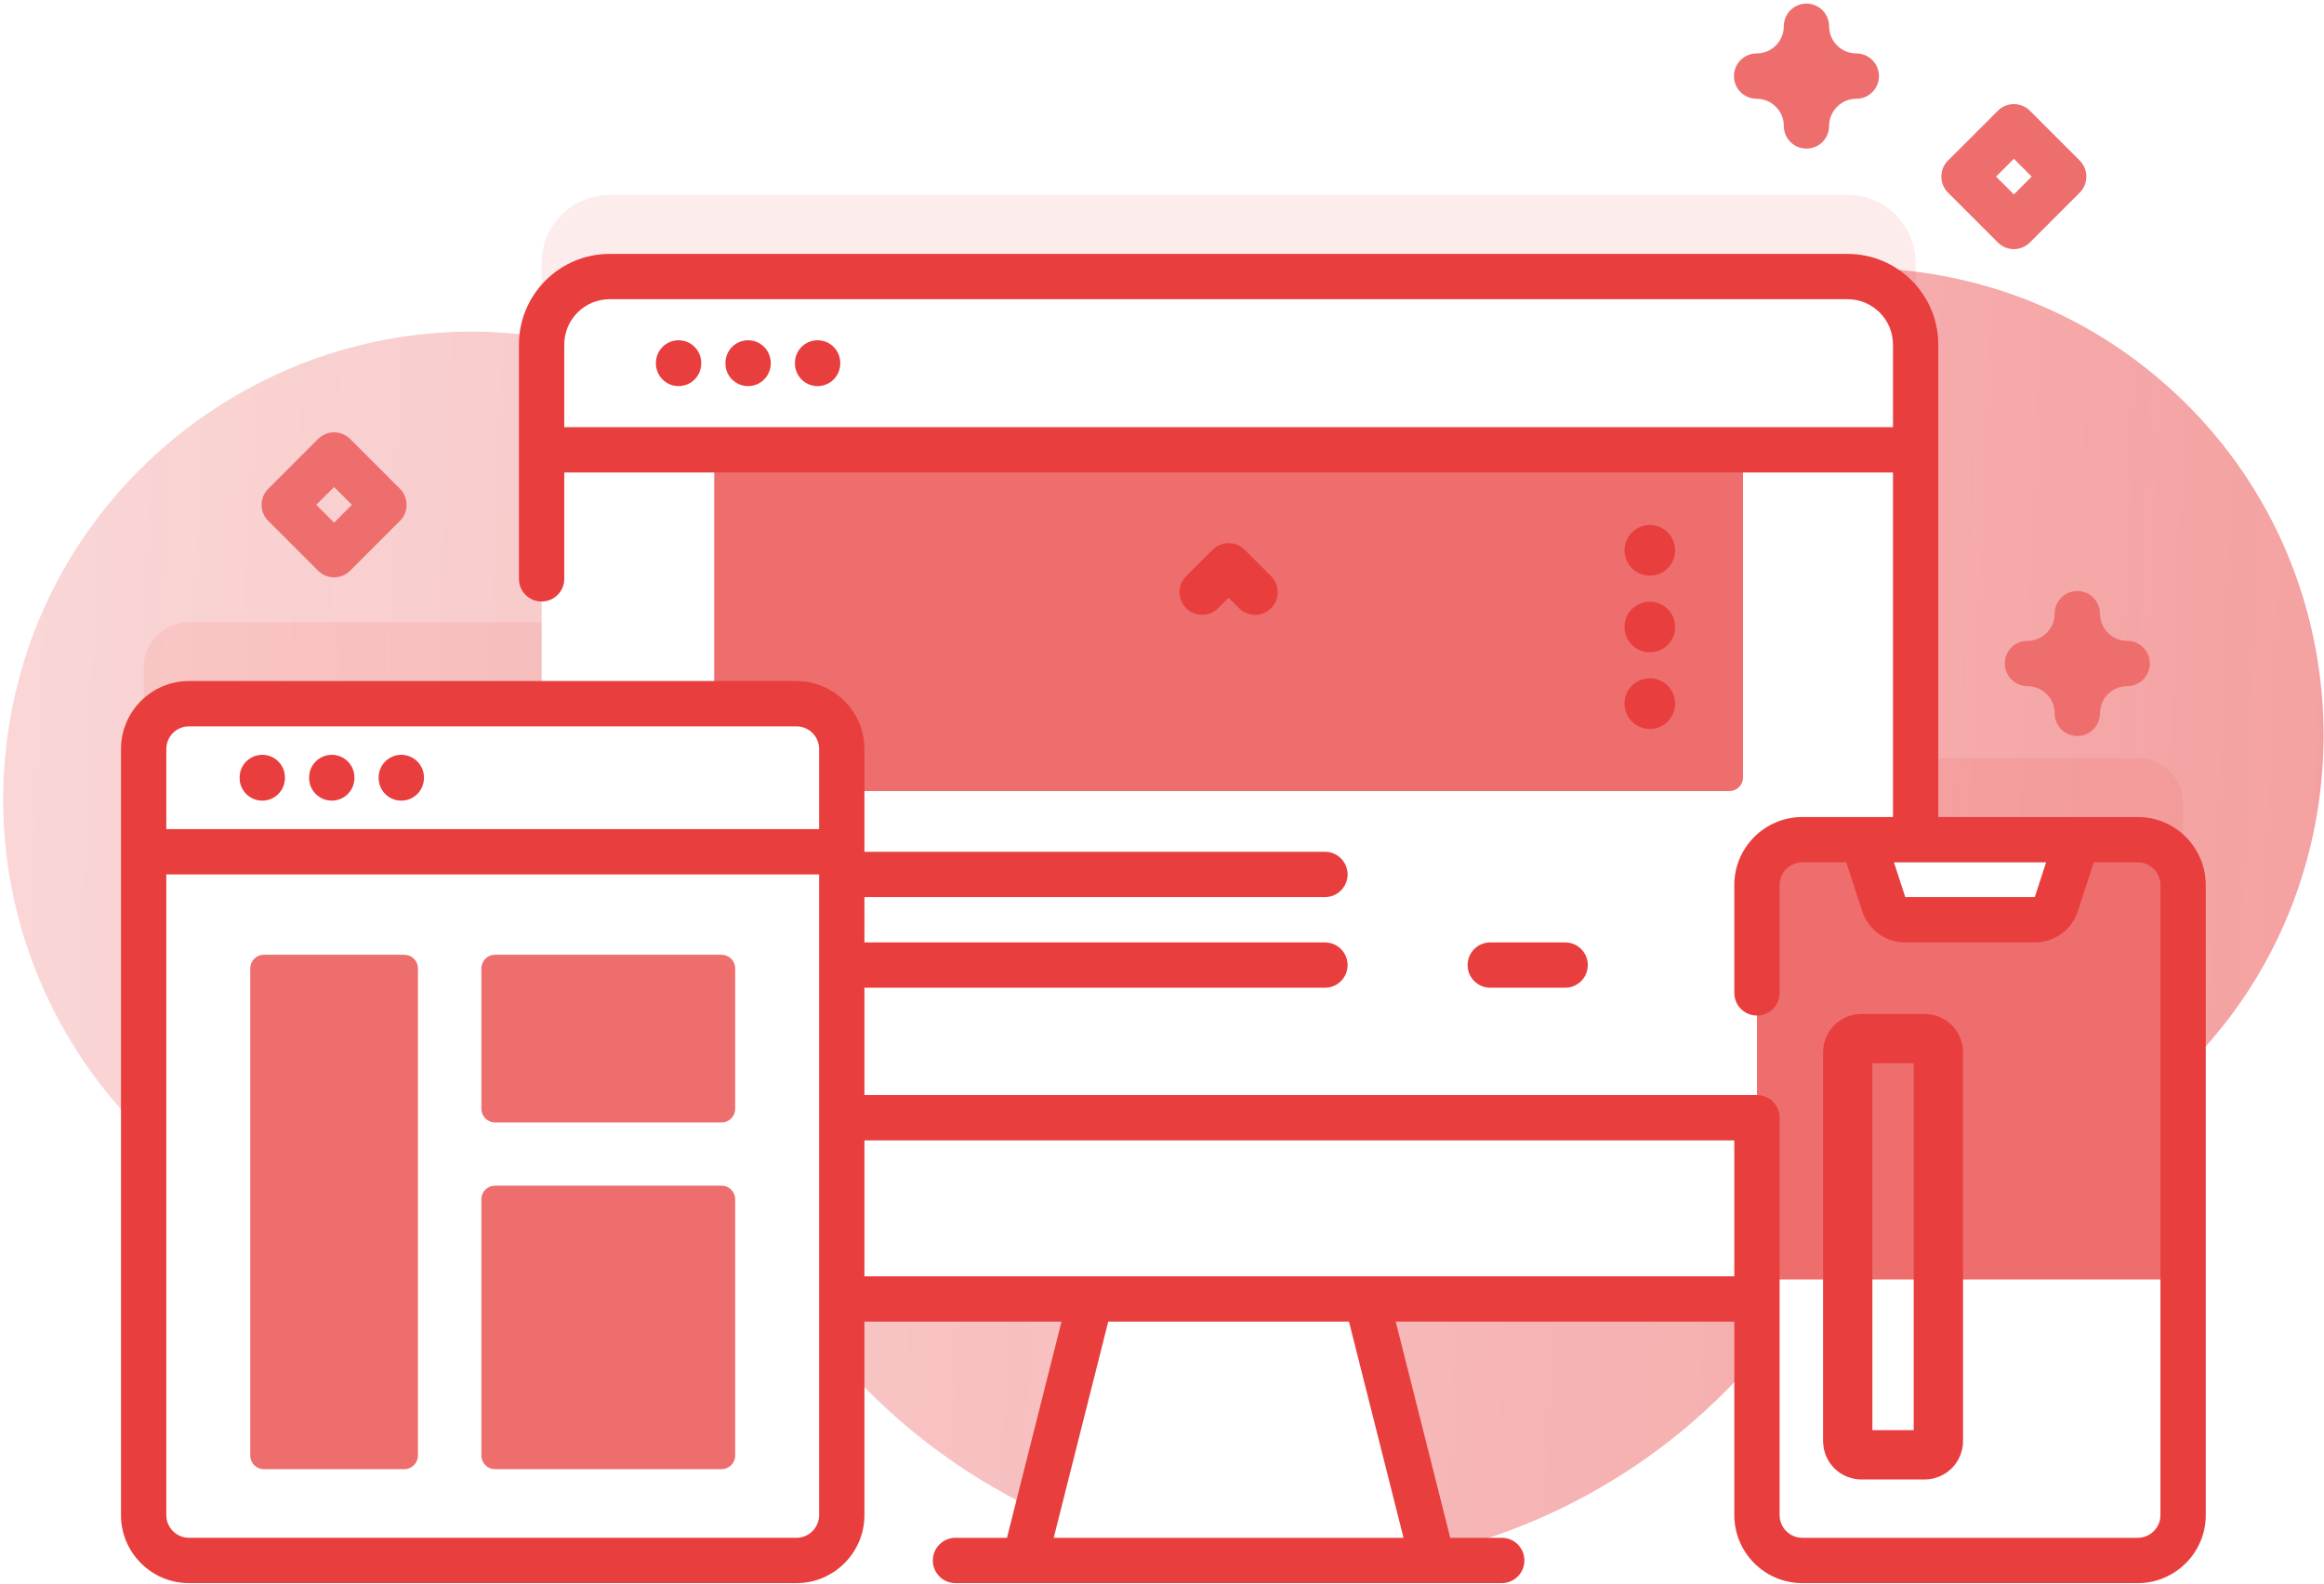 <svg width="471" height="321" viewBox="0 0 471 321" fill="none" xmlns="http://www.w3.org/2000/svg">
<g filter="url(#filter0_i)">
<path d="M444.252 83.028C412.155 50.009 362.064 45.454 325.001 69.362C314.456 76.164 301.688 78.444 289.439 75.725C260.446 69.287 230.118 73.684 204.286 87.704C186.92 97.129 165.768 95.49 149.562 84.186C138.805 76.683 126.313 71.306 112.586 68.776C61.665 59.392 12.159 93.165 2.37 144.009C-7.641 196.005 26.828 245.974 78.786 255.23C91.481 257.492 104.034 257.11 115.883 254.481C135.113 250.213 155.205 257.348 167.615 272.645C175.448 282.301 184.894 290.918 195.865 298.078C252.566 335.075 328.523 319.103 365.521 262.403C365.56 262.343 365.599 262.282 365.638 262.223C372.414 251.799 382.953 244.367 395.141 241.906C412.917 238.318 429.862 229.594 443.598 215.733C479.763 179.239 480.064 119.867 444.252 83.028Z" fill="url(#paint0_linear)"/>
<path opacity="0.1" d="M442.444 228.409V162.835C442.444 157.761 438.33 153.647 433.256 153.647H388.237V53.3C388.237 45.689 382.066 39.519 374.455 39.519H123.546C115.935 39.519 109.764 45.688 109.764 53.3V126.085H38.301C33.227 126.085 29.113 130.198 29.113 135.273V228.409H442.444Z" fill="#E93E3E"/>
<path d="M290.347 316.262H207.654L218.483 273.368L224.196 250.727H273.805L279.518 273.368L290.347 316.262Z" fill="white"/>
<path d="M374.456 263.264H123.546C115.936 263.264 109.765 257.095 109.765 249.483V69.833C109.765 62.222 115.935 56.052 123.546 56.052H374.456C382.067 56.052 388.238 62.221 388.238 69.833V249.483C388.238 257.094 382.067 263.264 374.456 263.264Z" fill="white"/>
<path d="M350.497 160.327H147.506C145.984 160.327 144.75 159.093 144.75 157.571V91.168H353.252V157.572C353.252 159.093 352.019 160.327 350.497 160.327Z" fill="#EE6E6E"/>
<path d="M268.523 181.816H170.684C168.147 181.816 166.091 179.76 166.091 177.224C166.091 174.688 168.147 172.631 170.684 172.631H268.523C271.06 172.631 273.116 174.688 273.116 177.224C273.116 179.76 271.059 181.816 268.523 181.816Z" fill="#E93E3E"/>
<path d="M268.523 200.186H170.684C168.147 200.186 166.091 198.13 166.091 195.594C166.091 193.058 168.147 191.001 170.684 191.001H268.523C271.06 191.001 273.116 193.058 273.116 195.594C273.116 198.13 271.059 200.186 268.523 200.186Z" fill="#E93E3E"/>
<path d="M317.204 200.186H302.031C299.494 200.186 297.438 198.13 297.438 195.594C297.438 193.058 299.494 191.001 302.031 191.001H317.204C319.741 191.001 321.797 193.058 321.797 195.594C321.797 198.13 319.74 200.186 317.204 200.186Z" fill="#E93E3E"/>
<path d="M388.238 91.168V69.833C388.238 62.222 382.067 56.052 374.456 56.052H123.546C115.936 56.052 109.765 62.221 109.765 69.833V91.168H388.238Z" fill="white"/>
<path d="M109.765 226.531V249.483C109.765 257.094 115.936 263.264 123.546 263.264H374.456C382.067 263.264 388.238 257.095 388.238 249.483V226.531H109.765Z" fill="white"/>
<path d="M433.256 316.262H365.268C360.194 316.262 356.08 312.149 356.08 307.075V179.368C356.08 174.295 360.194 170.181 365.268 170.181H433.256C438.329 170.181 442.443 174.294 442.443 179.368V307.075C442.443 312.148 438.33 316.262 433.256 316.262Z" fill="#EE6E6E"/>
<path d="M356.081 259.332V307.075C356.081 312.149 360.195 316.263 365.268 316.263H433.256C438.33 316.263 442.444 312.149 442.444 307.075V259.332H356.081Z" fill="white"/>
<path d="M416.753 183.241L421.006 170.181H377.519L381.772 183.241C382.389 185.132 384.151 186.412 386.14 186.412H412.384C414.374 186.412 416.136 185.132 416.753 183.241Z" fill="white"/>
<path d="M161.414 316.263H38.301C33.227 316.263 29.113 312.149 29.113 307.075V151.806C29.113 146.732 33.226 142.618 38.301 142.618H161.414C166.488 142.618 170.602 146.731 170.602 151.806V307.075C170.601 312.149 166.488 316.263 161.414 316.263Z" fill="white"/>
<path d="M170.601 172.631V151.806C170.601 146.732 166.488 142.618 161.413 142.618H38.301C33.227 142.618 29.113 146.731 29.113 151.806V172.631H170.601Z" fill="white"/>
<path d="M81.946 297.756H53.472C51.95 297.756 50.717 296.523 50.717 295.001V196.261C50.717 194.739 51.95 193.505 53.472 193.505H81.946C83.468 193.505 84.702 194.739 84.702 196.261V295.001C84.702 296.523 83.468 297.756 81.946 297.756Z" fill="#EE6E6E"/>
<path d="M146.242 227.49H100.316C98.794 227.49 97.561 226.257 97.561 224.735V196.261C97.561 194.739 98.794 193.505 100.316 193.505H146.242C147.764 193.505 148.997 194.739 148.997 196.261V224.735C148.997 226.257 147.764 227.49 146.242 227.49Z" fill="#EE6E6E"/>
<path d="M146.242 297.756H100.316C98.794 297.756 97.561 296.523 97.561 295.001V243.057C97.561 241.535 98.794 240.302 100.316 240.302H146.242C147.764 240.302 148.997 241.535 148.997 243.057V295.001C148.997 296.523 147.764 297.756 146.242 297.756Z" fill="#EE6E6E"/>
<path d="M137.525 68.964C134.988 68.964 132.933 71.021 132.933 73.557V73.662C132.933 76.198 134.988 78.255 137.525 78.255C140.062 78.255 142.118 76.198 142.118 73.662V73.557C142.118 71.021 140.062 68.964 137.525 68.964Z" fill="#E93E3E"/>
<path d="M151.613 68.964C149.076 68.964 147.021 71.021 147.021 73.557V73.662C147.021 76.198 149.076 78.255 151.613 78.255C154.15 78.255 156.206 76.198 156.206 73.662V73.557C156.206 71.021 154.15 68.964 151.613 68.964Z" fill="#E93E3E"/>
<path d="M165.701 68.964C163.164 68.964 161.108 71.021 161.108 73.557V73.662C161.108 76.198 163.164 78.255 165.701 78.255C168.237 78.255 170.293 76.198 170.293 73.662V73.557C170.293 71.021 168.237 68.964 165.701 68.964Z" fill="#E93E3E"/>
<path d="M433.256 165.588H392.829V69.833C392.829 59.702 384.586 51.459 374.455 51.459H123.545C113.414 51.459 105.172 59.702 105.172 69.833V117.322C105.172 119.858 107.227 121.915 109.764 121.915C112.301 121.915 114.357 119.858 114.357 117.322V95.761H383.644V165.588H365.268C357.67 165.588 351.488 171.77 351.488 179.368V201.235C351.488 203.771 353.544 205.827 356.08 205.827C358.617 205.827 360.673 203.771 360.673 201.235V179.368C360.673 176.834 362.734 174.773 365.268 174.773H374.184L377.405 184.664C378.641 188.456 382.151 191.005 386.14 191.005H412.384C416.373 191.005 419.883 188.457 421.119 184.664L424.34 174.774H433.256C435.79 174.774 437.851 176.835 437.851 179.369V307.076C437.851 309.609 435.79 311.67 433.256 311.67H365.268C362.734 311.67 360.673 309.609 360.673 307.076V226.532C360.673 223.996 358.617 221.94 356.08 221.94H175.193V151.807C175.193 144.209 169.012 138.027 161.413 138.027H38.301C30.703 138.027 24.521 144.209 24.521 151.807V307.076C24.521 314.673 30.702 320.855 38.301 320.855H161.413C169.011 320.855 175.193 314.673 175.193 307.076V267.858H215.136L204.08 311.671H193.646C191.109 311.671 189.054 313.727 189.054 316.263C189.054 318.799 191.109 320.856 193.646 320.856H304.355C306.892 320.856 308.948 318.799 308.948 316.263C308.948 313.727 306.892 311.671 304.355 311.671H293.922L282.867 267.858H351.489V307.076C351.489 314.673 357.67 320.855 365.269 320.855H433.257C440.854 320.855 447.037 314.673 447.037 307.076V179.368C447.036 171.771 440.854 165.588 433.256 165.588ZM114.358 86.576V69.833C114.358 64.767 118.479 60.644 123.546 60.644H374.456C379.524 60.644 383.645 64.767 383.645 69.833V86.576H114.358ZM412.384 181.82H386.138L383.843 174.774H414.68L412.384 181.82ZM38.301 147.21H161.413C163.947 147.21 166.008 149.272 166.008 151.805V168.038H33.706V151.805C33.706 149.272 35.767 147.21 38.301 147.21ZM166.008 307.075C166.008 309.608 163.947 311.669 161.413 311.669H38.301C35.767 311.669 33.706 309.608 33.706 307.075V177.224H166.008V307.075ZM284.449 311.67H213.552L224.607 267.857H273.394L284.449 311.67ZM175.193 258.672V231.124H351.489V258.672H175.193Z" fill="#E93E3E"/>
<path d="M53.154 162.27C55.691 162.27 57.747 160.214 57.747 157.678V157.572C57.747 155.036 55.691 152.98 53.154 152.98C50.617 152.98 48.562 155.036 48.562 157.572V157.678C48.562 160.214 50.617 162.27 53.154 162.27Z" fill="#E93E3E"/>
<path d="M67.242 162.27C69.778 162.27 71.834 160.214 71.834 157.678V157.572C71.834 155.036 69.778 152.98 67.242 152.98C64.705 152.98 62.649 155.036 62.649 157.572V157.678C62.649 160.214 64.705 162.27 67.242 162.27Z" fill="#E93E3E"/>
<path d="M81.329 162.27C83.866 162.27 85.921 160.214 85.921 157.678V157.572C85.921 155.036 83.866 152.98 81.329 152.98C78.792 152.98 76.736 155.036 76.736 157.572V157.678C76.736 160.214 78.792 162.27 81.329 162.27Z" fill="#E93E3E"/>
<path d="M246.89 123.271L249.001 121.16L251.113 123.271C252.01 124.168 253.185 124.616 254.36 124.616C255.535 124.616 256.711 124.168 257.608 123.27C259.401 121.476 259.401 118.569 257.607 116.776L252.248 111.418C250.456 109.625 247.546 109.625 245.754 111.418L240.396 116.776C238.602 118.569 238.602 121.476 240.395 123.27C242.189 125.065 245.098 125.065 246.89 123.271Z" fill="#E93E3E"/>
<path d="M390.088 294.847H377.229C375.707 294.847 374.474 293.614 374.474 292.092V213.253C374.474 211.731 375.707 210.498 377.229 210.498H390.088C391.61 210.498 392.844 211.731 392.844 213.253V292.092C392.844 293.614 391.61 294.847 390.088 294.847Z" stroke="#E93E3E" stroke-width="10" stroke-miterlimit="10"/>
<path d="M366.112 30.12C363.575 30.12 361.519 28.064 361.519 25.528C361.519 22.488 359.047 20.017 356.008 20.017C353.471 20.017 351.415 17.96 351.415 15.424C351.415 12.888 353.471 10.832 356.008 10.832C359.047 10.832 361.519 8.36 361.519 5.321C361.519 2.785 363.575 0.728 366.112 0.728C368.648 0.728 370.704 2.785 370.704 5.321C370.704 8.36 373.176 10.832 376.215 10.832C378.752 10.832 380.808 12.888 380.808 15.424C380.808 17.96 378.752 20.017 376.215 20.017C373.176 20.017 370.704 22.488 370.704 25.528C370.704 28.065 368.648 30.12 366.112 30.12Z" fill="#EE6E6E"/>
<path d="M421.006 149.17C418.47 149.17 416.414 147.113 416.414 144.577C416.414 141.538 413.941 139.066 410.902 139.066C408.365 139.066 406.309 137.009 406.309 134.473C406.309 131.937 408.365 129.881 410.902 129.881C413.941 129.881 416.414 127.409 416.414 124.37C416.414 121.834 418.47 119.777 421.006 119.777C423.543 119.777 425.599 121.834 425.599 124.37C425.599 127.409 428.071 129.881 431.109 129.881C433.646 129.881 435.702 131.937 435.702 134.473C435.702 137.009 433.646 139.066 431.109 139.066C428.071 139.066 425.599 141.538 425.599 144.577C425.599 147.113 423.543 149.17 421.006 149.17Z" fill="#EE6E6E"/>
<path d="M408.146 50.489C406.972 50.489 405.795 50.041 404.899 49.145L394.796 39.041C393.002 37.247 393.002 34.339 394.796 32.546L404.899 22.443C406.691 20.65 409.601 20.65 411.393 22.443L421.497 32.546C423.291 34.34 423.291 37.248 421.497 39.041L411.393 49.145C410.498 50.041 409.321 50.489 408.146 50.489ZM404.537 35.793L408.146 39.402L411.755 35.793L408.146 32.184L404.537 35.793Z" fill="#EE6E6E"/>
<path d="M67.71 117.012C66.535 117.012 65.359 116.563 64.463 115.667L54.359 105.563C52.566 103.769 52.566 100.861 54.359 99.068L64.463 88.965C66.255 87.172 69.165 87.172 70.957 88.965L81.061 99.068C82.855 100.862 82.855 103.77 81.061 105.563L70.957 115.667C70.061 116.563 68.885 117.012 67.71 117.012ZM64.101 102.315L67.71 105.924L71.319 102.315L67.71 98.707L64.101 102.315Z" fill="#EE6E6E"/>
<path d="M334.365 137.468C337.2 137.468 339.499 139.767 339.499 142.602C339.499 145.438 337.2 147.737 334.365 147.737C331.53 147.737 329.231 145.438 329.231 142.602C329.231 139.767 331.53 137.468 334.365 137.468Z" fill="#E93E3E"/>
<path d="M334.365 121.936C337.2 121.936 339.499 124.235 339.499 127.07C339.499 129.906 337.2 132.205 334.365 132.205C331.53 132.205 329.231 129.906 329.231 127.07C329.231 124.235 331.53 121.936 334.365 121.936Z" fill="#E93E3E"/>
<path d="M334.365 106.404C337.2 106.404 339.499 108.703 339.499 111.538C339.499 114.374 337.2 116.673 334.365 116.673C331.53 116.673 329.231 114.374 329.231 111.538C329.231 108.703 331.53 106.404 334.365 106.404Z" fill="#E93E3E"/>
</g>
<defs>
<filter id="filter0_i" x="0.64" y="0.728" width="470.278" height="320.128" filterUnits="userSpaceOnUse" color-interpolation-filters="sRGB">
<feFlood flood-opacity="0" result="BackgroundImageFix"/>
<feBlend mode="normal" in="SourceGraphic" in2="BackgroundImageFix" result="shape"/>
<feColorMatrix in="SourceAlpha" type="matrix" values="0 0 0 0 0 0 0 0 0 0 0 0 0 0 0 0 0 0 127 0" result="hardAlpha"/>
<feOffset/>
<feGaussianBlur stdDeviation="50"/>
<feComposite in2="hardAlpha" operator="arithmetic" k2="-1" k3="1"/>
<feColorMatrix type="matrix" values="0 0 0 0 0.137 0 0 0 0 0.137 0 0 0 0 0.137 0 0 0 0.4 0"/>
<feBlend mode="normal" in2="shape" result="effect1_innerShadow"/>
</filter>
<linearGradient id="paint0_linear" x1="-28.024" y1="172.39" x2="483.55" y2="192.672" gradientUnits="userSpaceOnUse">
<stop stop-color="#F9CFCF" stop-opacity="0.8"/>
<stop offset="1" stop-color="#F49F9F"/>
</linearGradient>
</defs>
</svg>
